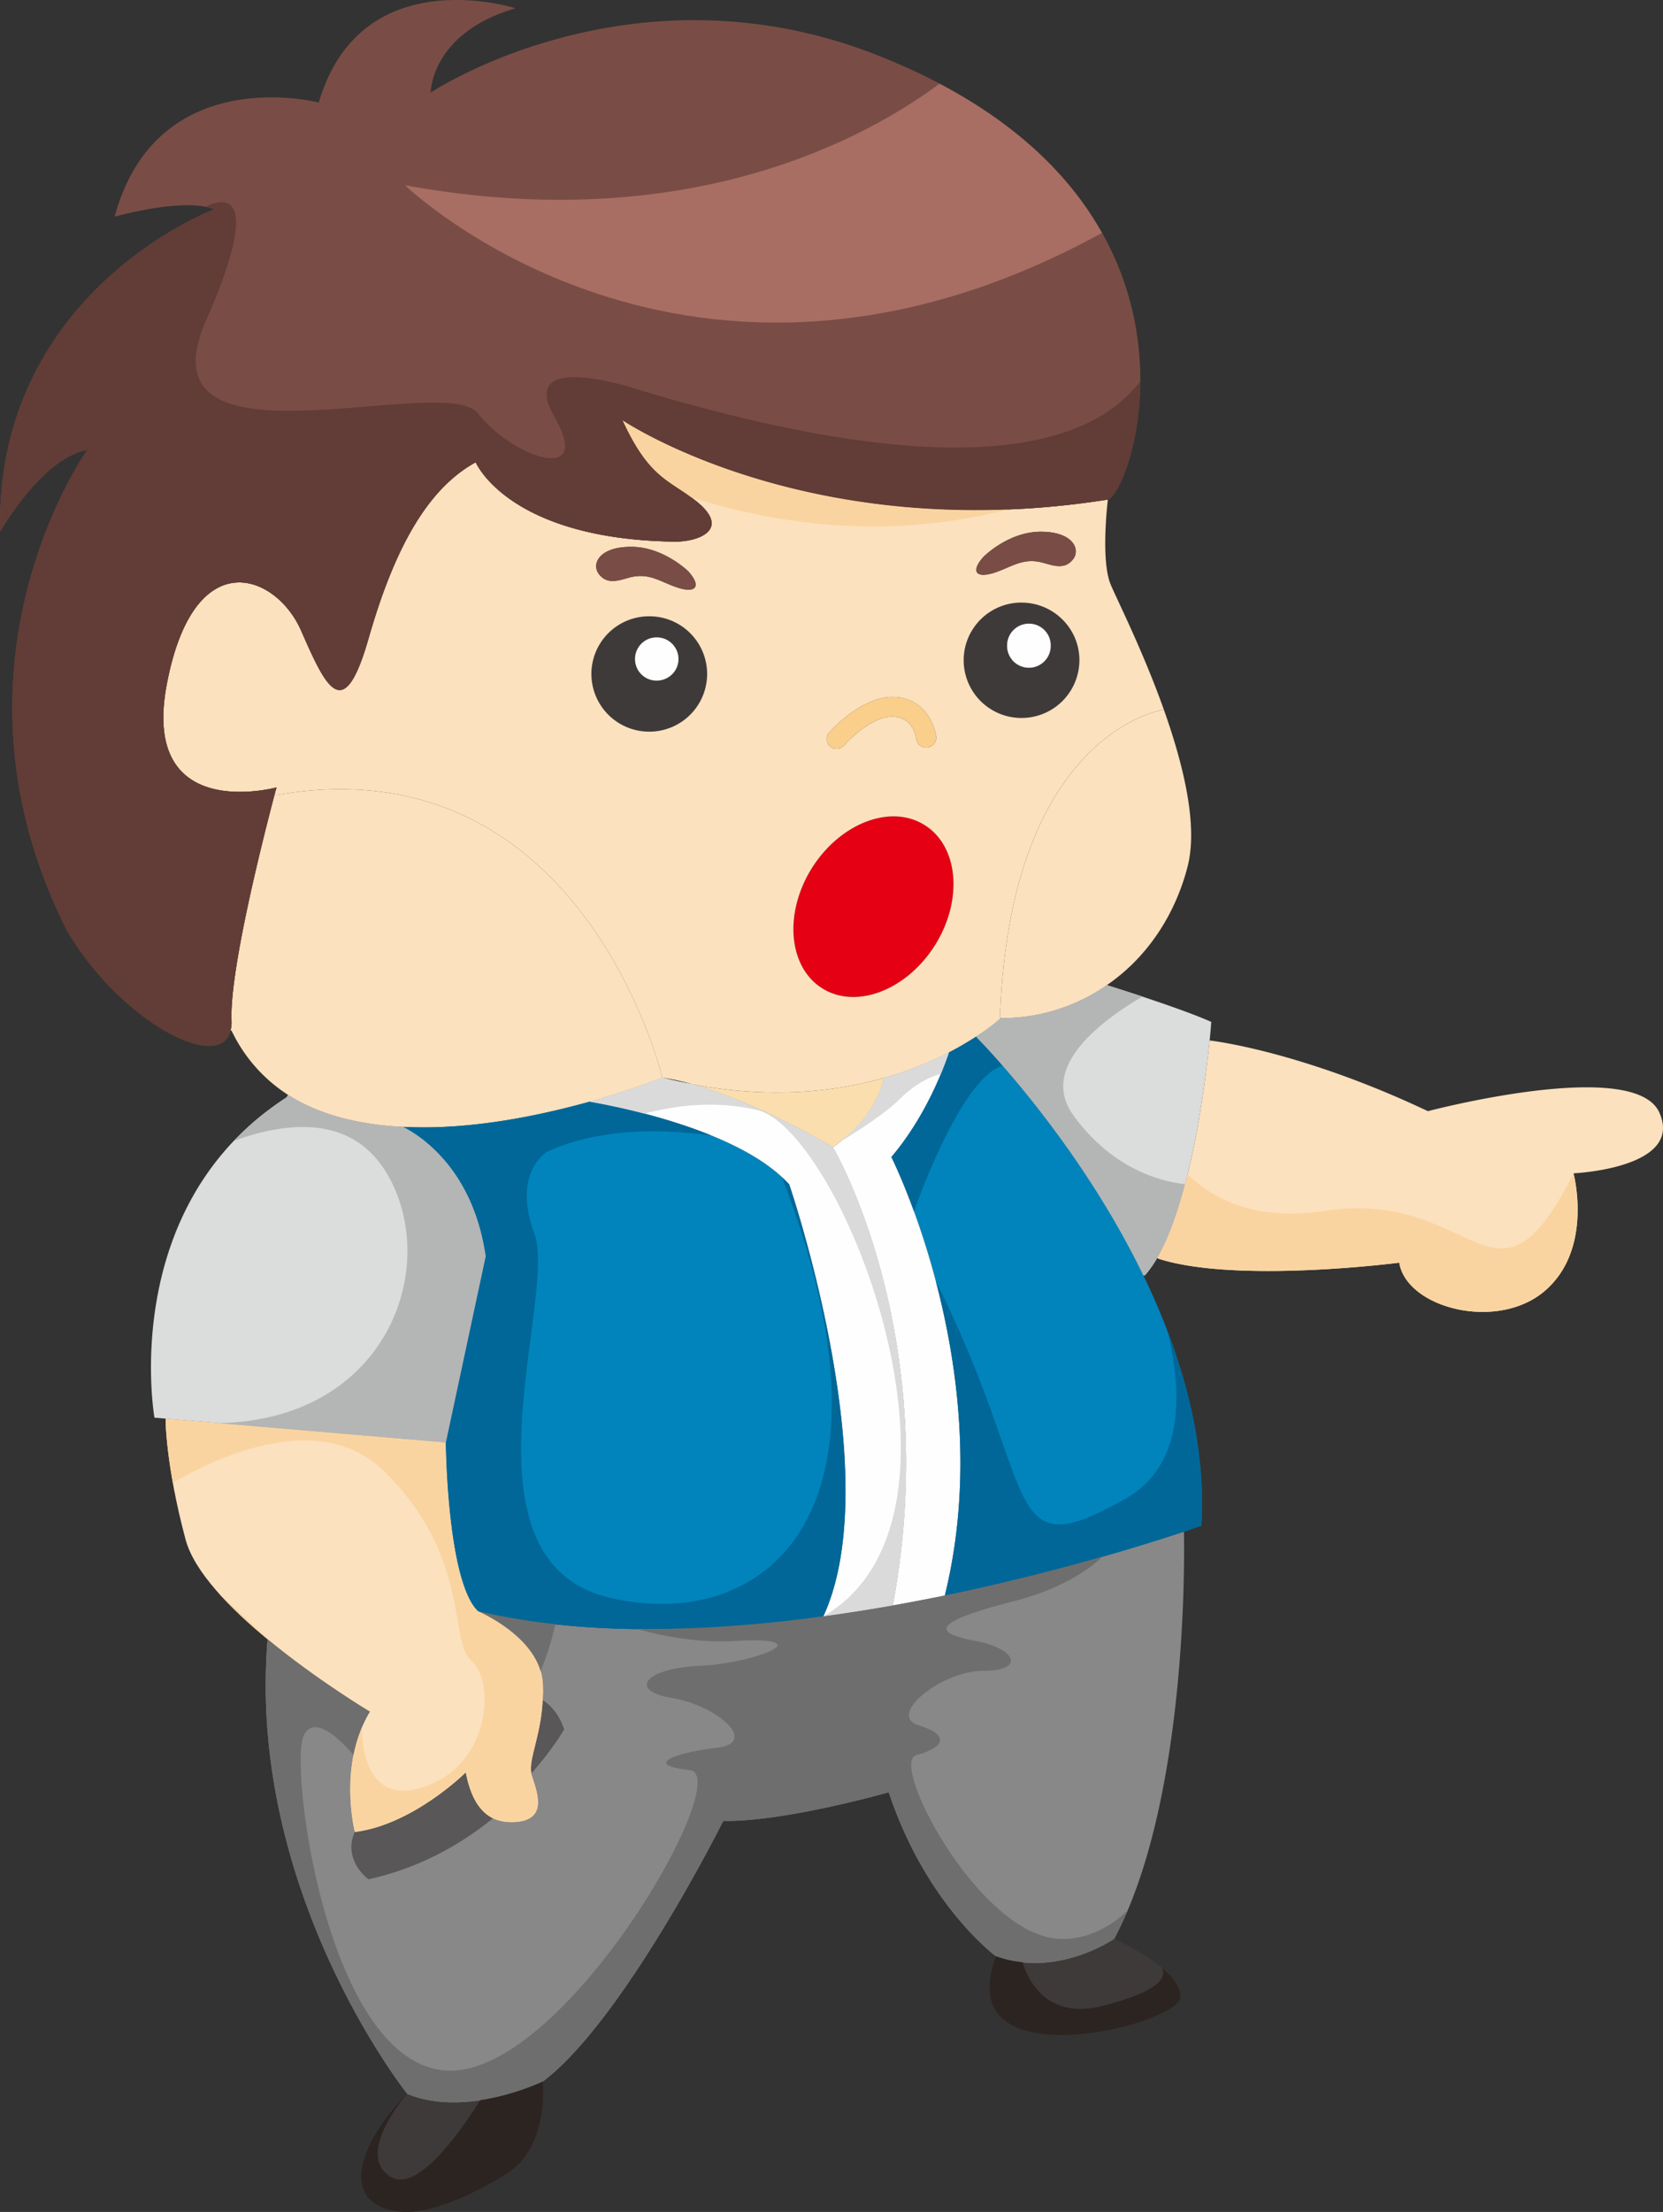 <svg xmlns="http://www.w3.org/2000/svg" width="90.147" height="119.82"><rect width="100%" height="100%" fill="#333333" stroke="none"/><g fill-rule="evenodd" stroke-miterlimit="10" data-paper-data="{&quot;isPaintingLayer&quot;:true}" style="mix-blend-mode:normal"><path fill="#3f3a3a" d="M38.332 36.504a3.131 3.131 0 0 1-3.142 3.128 3.13 3.13 0 0 1-3.132-3.128 3.126 3.126 0 0 1 3.132-3.118 3.128 3.128 0 0 1 3.142 3.118m-3.908-.807a1.164 1.164 0 0 0 1.178 1.172c.647 0 1.178-.518 1.178-1.172 0-.646-.531-1.171-1.178-1.171-.662 0-1.178.525-1.178 1.17m21.356.443a1.178 1.178 0 1 0 0-2.357 1.18 1.18 0 0 0-1.188 1.172 1.183 1.183 0 0 0 1.188 1.185m2.73-.38a3.13 3.13 0 0 1-3.14 3.132 3.13 3.13 0 0 1-3.133-3.131 3.128 3.128 0 0 1 3.133-3.116c1.738 0 3.14 1.397 3.14 3.115M22.075 113.42c3.235 1.345 7.35-.665 7.35-.665s.399 3.559-2.02 5.042c-2.44 1.473-5.266 2.688-7.016 1.613-1.76-1.074-.412-3.903 1.685-5.99M60.4 105.023s3.844 1.742 3.574 3.226-12.557 4.57-9.987-2.28c3.303 1.204 6.413-.946 6.413-.946"/><path fill="#595757" d="M25.248 96.012c.193.989.573 2.043 1.468 2.483-1.697 1.376-3.932 2.678-6.737 3.303 0 0-1.415-1.012-.745-2.56 3.173-.397 6.013-3.226 6.013-3.226"/><path fill="#888889" d="M44.628 87.559a99.498 99.498 0 0 0 3.766-.591c.972-.173 1.91-.355 2.829-.537 4.38-.91 8.705-2.066 12.955-3.462.022.999.249 14.484-3.778 22.054 0 0-3.11 2.15-6.412.946 0 0-3.78-2.763-5.81-8.883 0 0-5.656 1.614-8.971 1.55 0 0-5.398 10.818-9.782 14.118 0 0-4.114 2.012-7.35.668 0 0-8.704-10.927-7.57-24.624 2.676 2.213 5.54 3.923 5.54 3.923-1.75 2.892-.812 6.516-.812 6.516-.667 1.55.745 2.56.745 2.56 2.807-.624 5.042-1.925 6.738-3.302.333.162.745.238 1.23.206 1.814-.131 1.144-1.678.874-2.55-.01-.032-.02-.063-.02-.097 1.187-1.343 1.77-2.375 1.77-2.375-.325-.958-.854-1.387-1.155-1.571.03-.29.03-.601.01-.935-.14-2.485-3.508-3.893-3.508-3.893 5.754 1.366 12.482 1.13 18.71.28"/><path fill="#595757" d="M29.416 92.107c.299.185.829.612 1.153 1.572 0 0-.583 1.03-1.77 2.375-.153-.762.529-2.054.617-3.947"/><path fill="#fce1be" d="m8.977 76.934.01-.086 15.18 1.29s.065 7.529 1.75 9.142c0 0 3.368 1.407 3.508 3.892.02.333.02.645-.01.935-.087 1.893-.768 3.185-.616 3.947 0 .033.01.064.02.097.27.87.94 2.418-.873 2.548-.485.033-.897-.042-1.23-.204-.895-.442-1.274-1.494-1.47-2.485 0 0-2.84 2.83-6.012 3.229 0 0-.94-3.626.81-6.52 0 0-2.863-1.708-5.54-3.921-2.051-1.69-3.984-3.668-4.447-5.41-1.08-4.043-1.08-6.453-1.08-6.453z" data-paper-data="{&quot;origPos&quot;:null}"/><path fill="#dbdcdc" d="M60 53.364c.55.174 3.984 1.249 5.658 1.99 0 0-.022.377-.086 1.012-.25 2.428-1.027 8.62-2.84 11.774a6.228 6.228 0 0 1-.648.924l-.097.042c-3.606-7.461-9.014-12.881-9.014-12.881l-.054-.075c.71-.464 1.144-.828 1.284-.958a.212.212 0 0 1 .054-.042A9.966 9.966 0 0 0 60 53.364M15.53 59.45l.087-.14c1.782 1.129 3.962 1.623 6.23 1.73.873.442 3.79 2.237 4.48 7.013l-2.16 10.085-15.18-1.29-.614-.053s-2.02-11.43 7.157-17.346z"/><path fill="#0084bb" d="M31.96 59.677c1.19.203 8.12 1.483 10.82 4.483 0 0 5.387 15.744 1.847 23.4-6.23.85-12.956 1.085-18.71-.28-1.684-1.612-1.75-9.14-1.75-9.14l2.16-10.086c-.691-4.777-3.607-6.571-4.481-7.013 3.585.196 7.374-.6 10.115-1.364m32.217 23.292a118.986 118.986 0 0 1-12.955 3.462v-.023c2.97-12.096-2.904-23.732-2.904-23.732 1.92-2.258 2.894-4.967 3.12-5.667.584-.3 1.08-.602 1.48-.86l.053.077s5.409 5.419 9.016 12.88c1.975 4.089 3.42 8.786 3.13 13.539 0 0-.335.12-.94.324"/><path fill="#fefefe" d="M47.909 58.395a19.275 19.275 0 0 0 3.53-1.386c-.227.7-1.2 3.409-3.12 5.667 0 0 5.873 11.636 2.903 23.732v.023c-.917.183-1.855.364-2.827.538 2.753-14.7-3.25-24.83-3.25-24.83 2.279-1.516 2.72-3.496 2.764-3.744"/><path fill="#fefefe" d="M45.145 62.14s6.004 10.129 3.25 24.828a99.514 99.514 0 0 1-3.767.592c3.539-7.657-1.848-23.4-1.848-23.4-2.7-3-9.631-4.28-10.82-4.483 2.354-.656 3.943-1.301 3.943-1.301.538.136 1.082.254 1.629.354.012.01.024.01.034.01 3.639 1.033 7.58 3.4 7.58 3.4M34.423 35.698a1.17 1.17 0 0 1 1.178-1.172c.648 0 1.178.526 1.178 1.172 0 .653-.53 1.17-1.178 1.17a1.164 1.164 0 0 1-1.178-1.17m20.169-.743a1.18 1.18 0 0 1 1.188-1.172c.647 0 1.177.527 1.177 1.172a1.183 1.183 0 1 1-2.365 0"/><path fill="#face8b" d="M44.94 39.687c.064-.087 1.79-2 3.54-1.938 1.588.066 2.172 1.43 2.268 2.154a.534.534 0 0 1-.475.59.544.544 0 0 1-.605-.452c-.01-.13-.183-1.172-1.24-1.214-1.081-.042-2.28 1.105-2.667 1.558a.563.563 0 0 1-.412.183.512.512 0 0 1-.345-.13.528.528 0 0 1-.064-.751"/><path fill="#e50113" d="M43.999 47.04c1.534-2.44 4.266-3.504 6.113-2.354 1.845 1.14 2.104 4.055.584 6.495-1.535 2.452-4.267 3.506-6.112 2.366-1.845-1.152-2.106-4.052-.585-6.506"/><path fill="#fce1be" d="M12.55 55.289c-.118-2.828 1.857-10.431 2.333-12.248l.108.022c16.594-2.893 20.912 15.313 20.912 15.313s-1.59.645-3.941 1.302c-2.742.763-6.53 1.557-10.115 1.363-2.27-.107-4.45-.601-6.23-1.731a8.418 8.418 0 0 1-3.066-3.483l-.054-.012c.044-.15.064-.333.054-.525M60 53.364a9.961 9.961 0 0 1-5.743 1.786s-.022.009-.054.042c.508-14.807 8.076-16.612 8.886-16.752 1.058 2.977 1.868 6.269 1.284 8.514-.69 2.669-2.235 4.947-4.373 6.41" data-paper-data="{&quot;origPos&quot;:null}"/><path fill="#fbdeae" d="M37.566 58.742c4.2.795 7.676.407 10.344-.346-.044.249-.486 2.229-2.763 3.744 0 0-3.944-2.367-7.58-3.4"/><path fill="#fce1be" d="M62.732 68.14c1.814-3.153 2.59-9.346 2.839-11.775h.022s4.859.537 11.81 3.827c0 0 11.197-2.957 12.546.077 1.35 3.02-4.653 3.29-4.653 3.29s1.08 4.032-1.49 6.31c-2.56 2.293-7.557 1.012-7.957-1.47 0 0-8.777 1.139-13.02-.204l-.097-.055M44.584 53.546c1.845 1.142 4.577.087 6.112-2.365 1.52-2.441 1.26-5.354-.586-6.494-1.845-1.15-4.577-.087-6.111 2.354-1.521 2.453-1.261 5.355.585 6.505m11.94-23.064c.593.162 1.198.395 1.652-.195.4-.536-.01-1.484-1.76-1.484-1.761 0-3.1 1.356-3.1 1.356-.678.752-.462 1.172.498.893.994-.302 1.597-.873 2.71-.57m-1.155 2.16a3.127 3.127 0 0 0-3.131 3.117 3.13 3.13 0 0 0 3.13 3.133 3.133 3.133 0 0 0 3.143-3.133c0-1.716-1.404-3.116-3.142-3.116m4.686-5.581s-.4 3.225.14 4.57c.28.7 1.738 3.559 2.894 6.807-.81.14-8.38 1.946-8.886 16.753-.14.13-.572.495-1.284.958-.4.257-.896.56-1.48.86a19.352 19.352 0 0 1-3.53 1.385c-2.667.754-6.143 1.14-10.343.346-.011 0-.023 0-.033-.01-.55-.152-1.101-.28-1.631-.355 0 0-4.317-18.206-20.91-15.313l-.108-.022c.062-.247.108-.387.108-.387s-7.43 2.02-5.94-5.644c1.48-7.668 5.94-5.916 7.278-2.83 1.36 3.099 2.299 5.119 3.648.409 1.349-4.71 3.11-8.066 5.808-9.547 0 0 1.75 4.17 10.797 4.3 1.34 0 3.003-.677 1.21-2.151-1.49-1.204-2.57-1.204-4.05-4.43 0 0 10.118 6.859 26.312 4.3M34.219 29.62c-1.758 0-2.161.937-1.758 1.474.452.59 1.057.356 1.65.194 1.113-.302 1.715.268 2.708.57.954.278 1.179-.14.499-.902 0 0-1.35-1.336-3.1-1.336m.972 3.765a3.127 3.127 0 0 0-3.132 3.118 3.13 3.13 0 0 0 3.132 3.13 3.131 3.131 0 0 0 3.142-3.13 3.128 3.128 0 0 0-3.142-3.118m13.238 5.442c1.057.042 1.23 1.084 1.24 1.214.046.289.314.489.605.452a.534.534 0 0 0 .476-.591c-.098-.722-.681-2.086-2.27-2.152-1.747-.064-3.475 1.849-3.54 1.938a.527.527 0 0 0 .065.75.508.508 0 0 0 .346.13.562.562 0 0 0 .41-.183c.39-.452 1.587-1.6 2.667-1.558" data-paper-data="{&quot;origPos&quot;:null}"/><path fill="#794d45" d="M56.417 28.803c1.748 0 2.158.948 1.76 1.484-.454.59-1.06.356-1.652.194-1.113-.301-1.718.268-2.71.57-.961.278-1.177-.142-.498-.892 0 0 1.339-1.356 3.1-1.356m-19.1 2.152c.68.763.455 1.183-.498.903-.992-.301-1.596-.872-2.71-.57-.592.163-1.197.396-1.65-.195-.401-.536 0-1.473 1.759-1.473 1.75 0 3.099 1.335 3.099 1.335"/><path fill="#794d45" d="M3.655 50.45c-7.3-14.377 1.08-26.077 1.08-26.077-2.44.409-4.73 4.43-4.73 4.43-.27-13.031 11.606-17.462 11.606-17.462-1.62-.678-5.397.398-5.397.398C8.513 3.277 17.28 5.555 17.28 5.555 19.569-2.24 27.946.448 27.946.448c-4.6 1.344-4.6 4.57-4.6 4.57S34.425-2.38 47.922 3.136c18.89 7.666 13.494 23.516 12.134 23.926-16.194 2.559-26.312-4.3-26.312-4.3 1.48 3.225 2.56 3.225 4.05 4.43 1.793 1.474.129 2.15-1.211 2.15-9.044-.13-10.794-4.301-10.794-4.301-2.7 1.483-4.46 4.839-5.81 9.549-1.348 4.71-2.288 2.689-3.648-.41-1.338-3.086-5.798-4.838-7.278 2.83-1.49 7.665 5.94 5.645 5.94 5.645s-.045.139-.108.386c-.477 1.817-2.452 9.42-2.334 12.248a1.58 1.58 0 0 1-.054.526c-.53 2.344-5.936-.452-8.841-5.365"/><path fill="#fad4a0" d="M37.455 26.933c-1.32-.965-2.346-1.196-3.712-4.173 0 0 7.906 5.344 20.91 4.828-3.857 1.017-9.9 1.682-17.198-.655M71.8 65.593c8.277-1.254 9.177 6.504 13.495-2.035 0 0 1.08 4.033-1.49 6.313-2.558 2.293-7.556 1.01-7.956-1.472 0 0-8.777 1.139-13.02-.204l-.098-.055c.69-1.2 1.229-2.837 1.645-4.54 1.455 1.426 3.774 2.547 7.424 1.994M23.037 96.778c3.598-1.253 3.779-5.735 2.519-6.81-1.26-1.075 0-5.556-4.678-10.217-3.41-3.393-8.817-.987-11.507.57-.388-2.151-.394-3.386-.394-3.386l.01-.085 15.18 1.289s.066 7.53 1.75 9.142c0 0 3.368 1.406 3.508 3.892.02.333.02.645-.01.934-.087 1.894-.768 3.186-.615 3.948 0 .033.01.063.02.097.27.87.94 2.418-.874 2.548-.486.033-.897-.042-1.23-.205-.895-.441-1.274-1.493-1.468-2.484 0 0-2.84 2.83-6.015 3.227 0 0-.761-2.964.387-5.67-.006.167-.11 4.442 3.417 3.21" data-paper-data="{&quot;origPos&quot;:null}"/><path fill="#fad4a0" d="M14.777 89.018c-.09-.074-.183-.147-.273-.22-.997-.823-1.962-1.713-2.747-2.61z"/><path fill="#006798" d="M21.847 61.04c3.585.195 7.373-.6 10.115-1.362.75.126 3.793.688 6.61 1.837-2.456-.35-5.924-.466-8.876.853 0 0-1.982 1.077-.722 4.48 1.262 3.407-4.497 17.743 4.139 19.715 8.399 1.916 16.28-4.64 9.274-22.79.135.127.275.253.394.387 0 0 5.387 15.743 1.847 23.399-6.23.85-12.957 1.086-18.71-.28-1.686-1.611-1.75-9.14-1.75-9.14l2.158-10.085c-.69-4.776-3.605-6.571-4.48-7.013m27.698 4.576c-.675-1.85-1.224-2.94-1.224-2.94 1.92-2.26 2.893-4.968 3.12-5.667.506-.263 1-.55 1.479-.86l.053.076s.535.533 1.377 1.497c-2.153.65-4.441 6.865-4.805 7.894m1.185 3.79c5.713 11.368 3.445 15.645 10.277 11.78 2.939-1.664 3.22-5.21 2.289-9.05 1.257 3.309 2.046 6.892 1.824 10.508 0 0-.336.12-.941.324a118.986 118.986 0 0 1-12.955 3.462v-.023c1.554-6.327.685-12.526-.494-17"/><path fill="#dadada" d="M41.03 60.129c-2.286-.538-4.477-.236-6.093.198a36.765 36.765 0 0 0-2.976-.65c2.353-.656 3.942-1.301 3.942-1.301.55.14 1.1.258 1.63.354.01.01.023.01.033.01 3.639 1.033 7.58 3.399 7.58 3.399s6.003 10.13 3.249 24.829c-1.23.214-2.483.419-3.767.59 9.26-5.366.992-26.354-3.597-27.43m7.828-.671c-.828.823-2.28 1.77-3.408 2.448 1.995-1.478 2.418-3.273 2.459-3.51a19.314 19.314 0 0 0 3.53-1.385c-.071.217-.221.64-.442 1.166-.688.175-1.51.654-2.14 1.28"/><path fill="#b4b5b5" d="M54.203 55.192c.032-.032.053-.041.053-.041A9.97 9.97 0 0 0 60 53.364c.237.075 1.006.314 1.935.62-2.29 1.335-5.607 3.84-3.764 6.413 2.262 3.155 5.18 3.662 6.067 3.746-.396 1.505-.89 2.928-1.506 3.997a6.334 6.334 0 0 1-.648.923l-.096.042c-3.607-7.46-9.016-12.88-9.016-12.88l-.054-.076c.713-.462 1.145-.826 1.285-.957m-33.28 8.297c-1.924-3.143-5.47-2.7-8.24-1.69a15.63 15.63 0 0 1 2.847-2.348l.087-.14c1.782 1.129 3.962 1.623 6.23 1.73.873.442 3.79 2.237 4.48 7.013l-2.16 10.086-12.373-1.052c9.309-.133 12.16-8.651 9.13-13.6"/><path fill="#6f6e6e" d="M29.303 90.52c-.614-2.073-3.386-3.24-3.386-3.24 1.38.32 2.778.554 4.187.702a15 15 0 0 1-.801 2.54"/><path fill="#6f6e6e" d="M14.505 88.797c2.677 2.214 5.54 3.923 5.54 3.923a7.228 7.228 0 0 0-.885 2.344c-.764-.885-2.123-2.192-2.69-1.063-.81 1.612 1.213 17.474 7.559 18.147 6.342.67 15.924-15.996 13.358-16.264-2.564-.27-.81-.942 1.485-1.21 2.293-.27 0-2.286-2.43-2.69-2.428-.401-1.483-1.613 1.487-1.745 2.968-.137 6.747-1.614 1.889-1.346-1.897.105-3.75-.222-5.306-.657 3.368.042 6.81-.226 10.115-.677 1.26-.173 2.516-.37 3.768-.591.972-.172 1.91-.355 2.827-.537 3.287-.68 6.222-1.446 8.543-2.107-.833.783-2.311 1.772-4.833 2.42-4.723 1.208-4.184 1.747-2.025 2.15 2.16.404 2.7 1.613.406 1.613s-5.264 2.418-3.51 2.956c1.755.538 1.349 1.21-.135 1.613s3.374 9.679 7.692 9.947c1.278.079 2.555-.42 3.755-1.507a18.876 18.876 0 0 1-.716 1.507s-3.11 2.15-6.412.946c0 0-3.778-2.764-5.81-8.883 0 0-5.655 1.614-8.97 1.55 0 0-5.398 10.82-9.781 14.12 0 0-4.114 2.01-7.352.666 0 0-8.704-10.927-7.57-24.625"/><path fill="#2c2421" d="M53.987 105.969c.487.176.97.276 1.438.324.403 1.24 1.494 3.097 4.365 2.36 2.464-.634 3.515-1.316 3.21-2.04.617.513 1.073 1.092.974 1.636-.27 1.485-12.556 4.57-9.987-2.28M22.074 113.42s-2.906 3.296-.88 4.506c1.38.827 3.583-2.175 4.84-4.16 1.894-.286 3.389-1.011 3.389-1.011s.402 3.559-2.016 5.042c-2.441 1.474-5.27 2.688-7.018 1.613-1.76-1.074-.412-3.903 1.685-5.99"/><path fill="#623c36" d="M.005 28.803C-.265 15.772 11.61 11.34 11.61 11.34a2.437 2.437 0 0 0-.478-.135c.688-.358 3.352-1.39.028 6.178-3.778 8.603 12.956 2.688 14.756 5.016 1.799 2.332 6.297 3.943 4.138.18-2.16-3.762 4.678-1.432 4.678-1.432 17.585 5.272 24.48 2.926 27.077-.49-.023 3.598-1.21 6.24-1.755 6.404-16.195 2.558-26.313-4.3-26.313-4.3 1.482 3.225 2.56 3.225 4.052 4.43 1.79 1.474.129 2.15-1.212 2.15-9.046-.13-10.795-4.3-10.795-4.3-2.698 1.48-4.46 4.838-5.81 9.547-1.35 4.71-2.287 2.69-3.648-.41-1.338-3.085-5.797-4.837-7.276 2.83-1.49 7.666 5.938 5.646 5.938 5.646s-.045.139-.108.386c-.476 1.817-2.452 9.42-2.332 12.248.01.193-.01.377-.054.526-.53 2.344-5.938-.452-8.841-5.364-7.3-14.38 1.079-26.08 1.079-26.08-2.442.41-4.73 4.432-4.73 4.432"/><path fill="#a86e63" d="M21.957 10.036c15.353 2.816 25.058-2.597 28.973-5.5 4.45 2.342 7.186 5.199 8.804 8.08-22.4 12.278-37.777-2.58-37.777-2.58"/></g></svg>